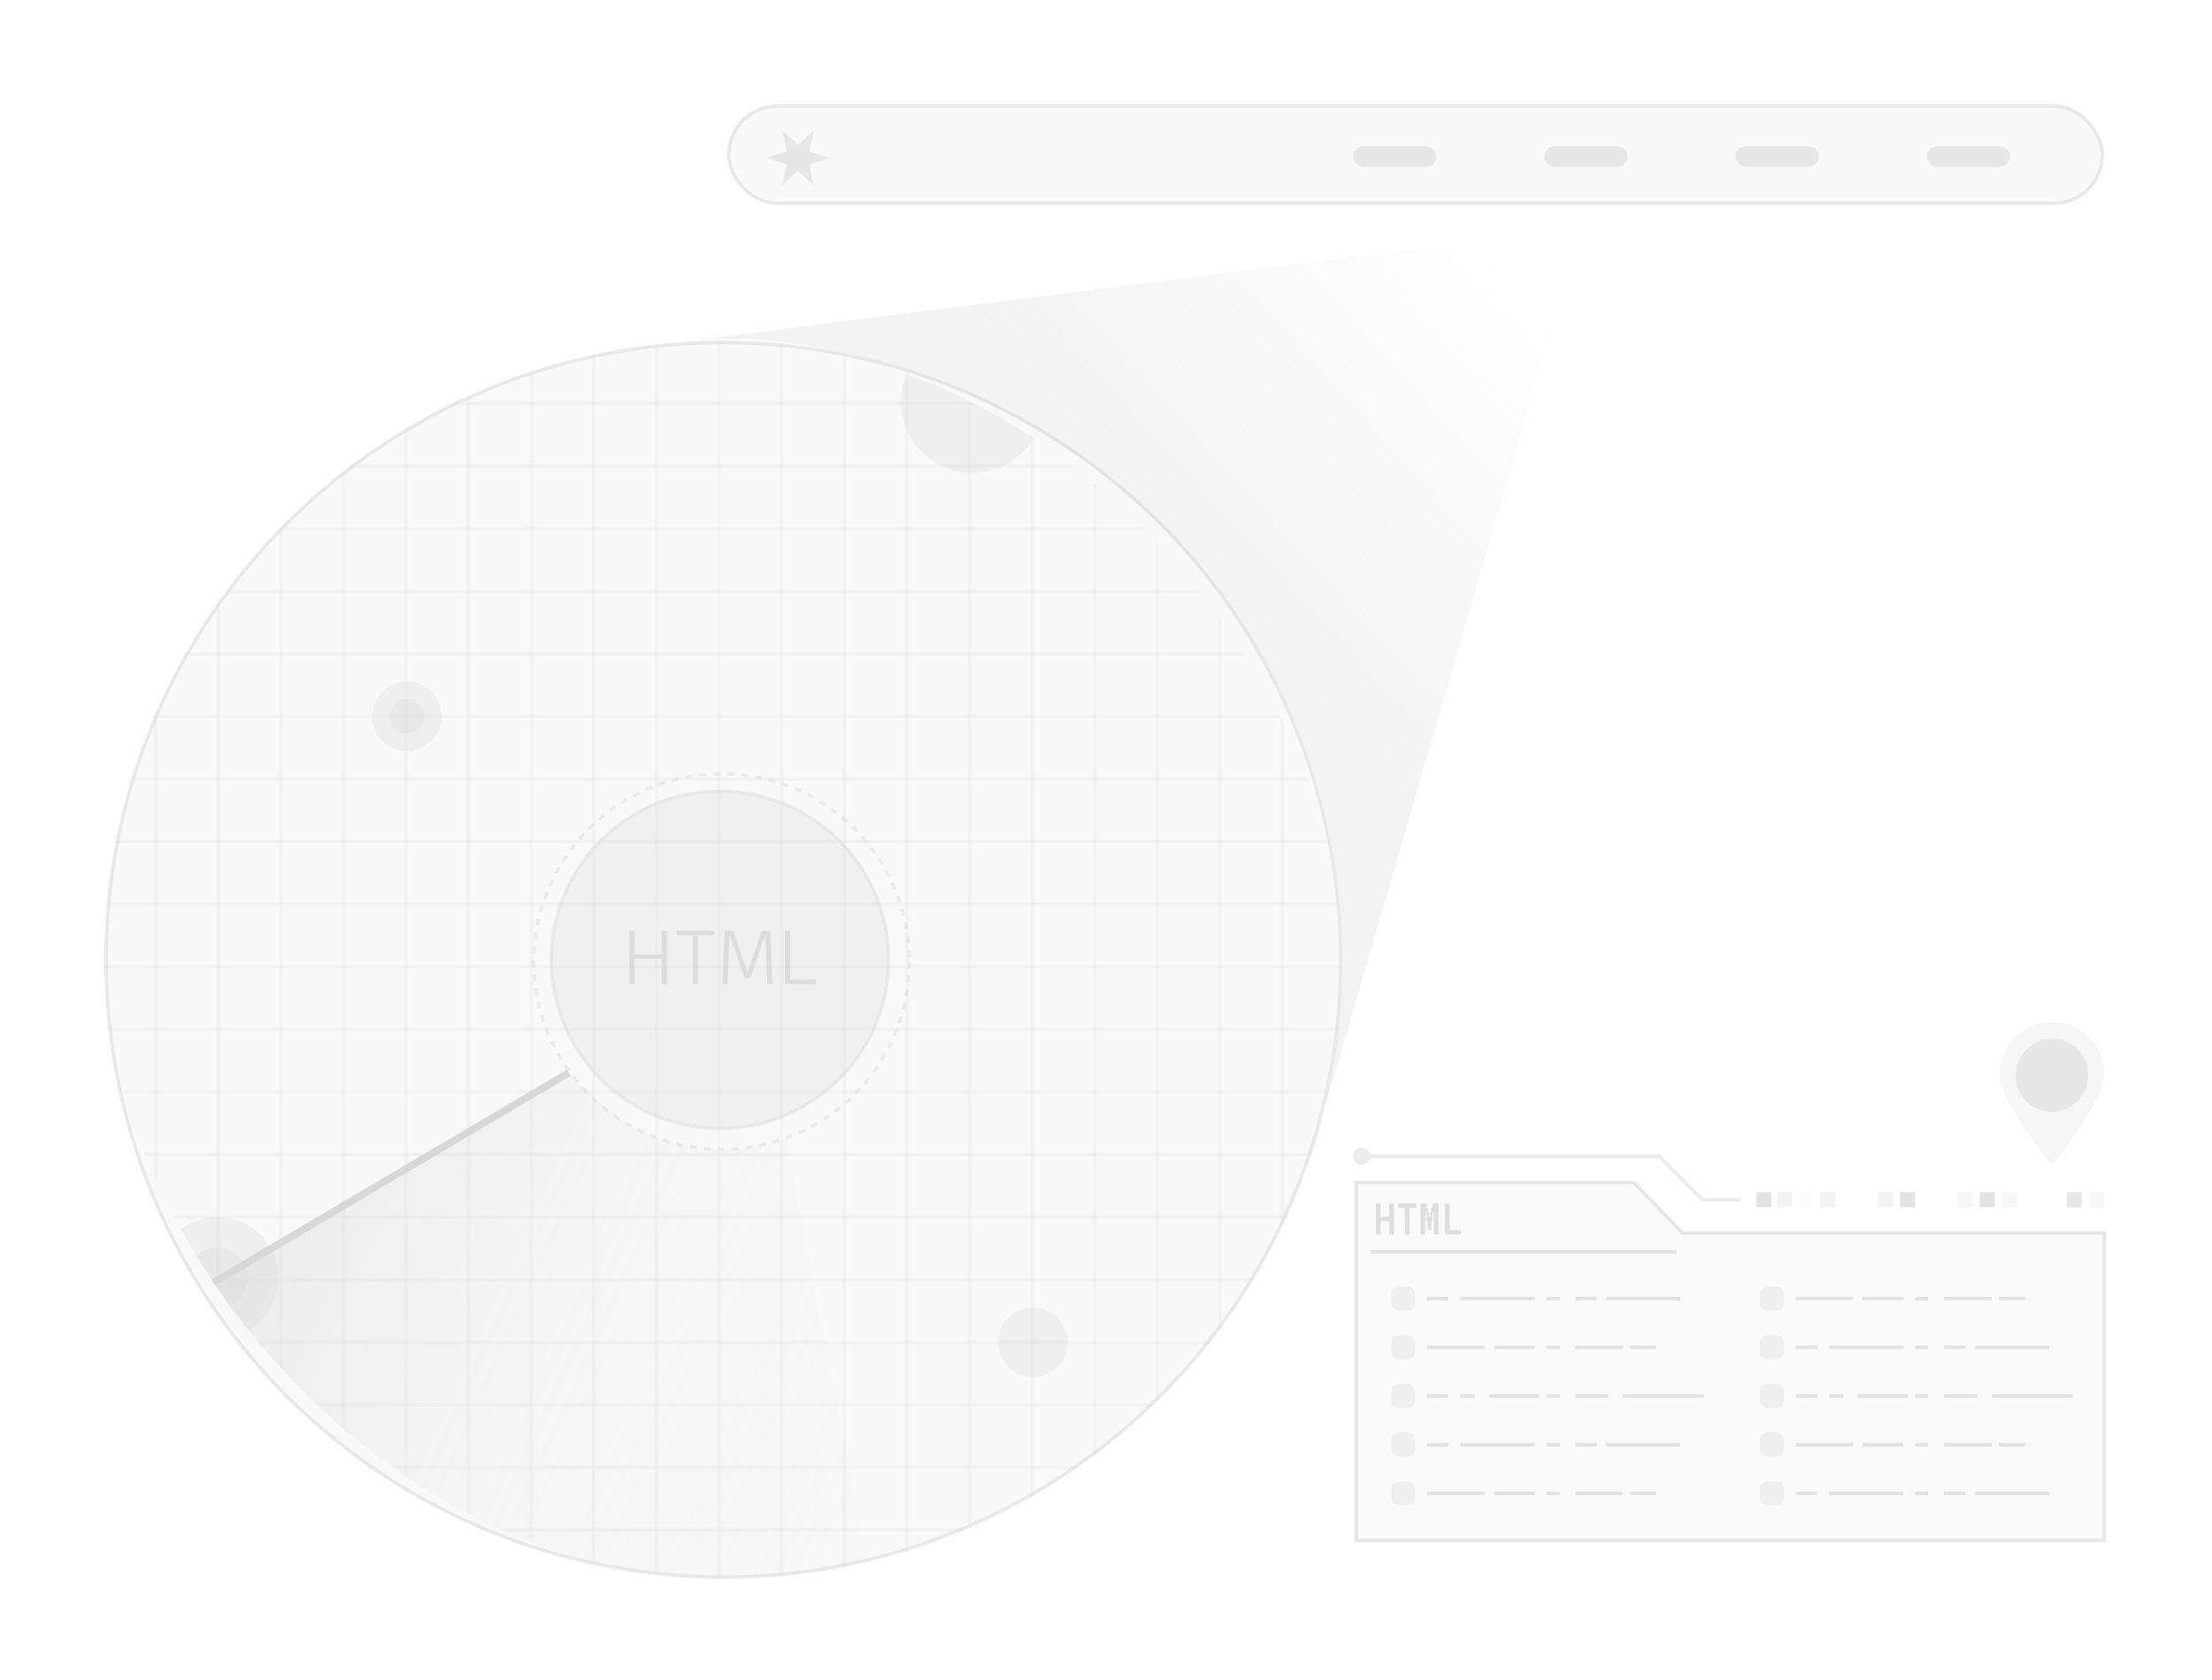 <svg width="636" height="483" viewBox="0 0 636 483" fill="none" xmlns="http://www.w3.org/2000/svg">
<rect opacity="0.5" x="209.5" y="30.5" width="395" height="28" rx="14" fill="#D7D7D7" fill-opacity="0.3" stroke="#D7D7D7"/>
<rect opacity="0.5" x="389" y="42" width="24" height="6" rx="3" fill="#D7D7D7"/>
<rect opacity="0.5" x="444" y="42" width="24" height="6" rx="3" fill="#D7D7D7"/>
<rect opacity="0.5" x="499" y="42" width="24" height="6" rx="3" fill="#D7D7D7"/>
<rect opacity="0.5" x="554" y="42" width="24" height="6" rx="3" fill="#D7D7D7"/>
<path opacity="0.5" d="M233.971 37.547L232.668 43.55L238.518 45.423L232.668 47.297L233.971 53.3L229.423 49.17L224.876 53.3L226.178 47.297L220.329 45.423L226.178 43.55L224.876 37.547L229.423 41.676L233.971 37.547Z" fill="#D7D7D7"/>
<circle opacity="0.5" cx="208" cy="276" r="177.5" fill="#D7D7D7" fill-opacity="0.3" stroke="#D7D7D7"/>
<path opacity="0.3" d="M198.5 98L454.5 65.5L380.493 320.103C378.802 327.221 376.883 333.577 375 339L380.493 320.103C389.872 280.614 392.223 217.682 342.5 160.5C292.5 103 223.333 94.847 198.5 98Z" fill="url(#paint0_linear_138_6955)"/>
<g clip-path="url(#clip0_138_6955)">
<path opacity="0.2" d="M-24 170H397.5" stroke="#D7D7D7"/>
<path opacity="0.2" d="M314.75 45.25L314.75 466.75" stroke="#D7D7D7"/>
<path opacity="0.2" d="M-24 188H397.5" stroke="#D7D7D7"/>
<path opacity="0.2" d="M296.75 45.25L296.75 466.75" stroke="#D7D7D7"/>
<path opacity="0.2" d="M-24 206H397.5" stroke="#D7D7D7"/>
<path opacity="0.2" d="M278.75 45.25L278.75 466.75" stroke="#D7D7D7"/>
<path opacity="0.2" d="M-24 224H397.5" stroke="#D7D7D7"/>
<path opacity="0.2" d="M260.75 45.25L260.75 466.75" stroke="#D7D7D7"/>
<path opacity="0.2" d="M-24 242H397.5" stroke="#D7D7D7"/>
<path opacity="0.2" d="M242.75 45.25L242.75 466.75" stroke="#D7D7D7"/>
<path opacity="0.2" d="M-24 260H397.5" stroke="#D7D7D7"/>
<path opacity="0.2" d="M224.75 45.25L224.75 466.75" stroke="#D7D7D7"/>
<path opacity="0.2" d="M-24 278H397.5" stroke="#D7D7D7"/>
<path opacity="0.2" d="M206.75 45.25L206.75 466.75" stroke="#D7D7D7"/>
<path opacity="0.2" d="M-24 296H397.5" stroke="#D7D7D7"/>
<path opacity="0.2" d="M188.75 45.25L188.75 466.75" stroke="#D7D7D7"/>
<path opacity="0.2" d="M-24 314H397.5" stroke="#D7D7D7"/>
<path opacity="0.2" d="M170.75 45.25L170.75 466.75" stroke="#D7D7D7"/>
<path opacity="0.2" d="M-24 332H397.5" stroke="#D7D7D7"/>
<path opacity="0.2" d="M152.75 45.25L152.75 466.75" stroke="#D7D7D7"/>
<path opacity="0.2" d="M-24 350H397.5" stroke="#D7D7D7"/>
<path opacity="0.2" d="M134.75 45.25L134.75 466.75" stroke="#D7D7D7"/>
<path opacity="0.2" d="M-24 368H397.5" stroke="#D7D7D7"/>
<path opacity="0.2" d="M116.75 45.25L116.75 466.75" stroke="#D7D7D7"/>
<path opacity="0.2" d="M-24 386H397.5" stroke="#D7D7D7"/>
<path opacity="0.2" d="M98.75 45.25L98.75 466.75" stroke="#D7D7D7"/>
<path opacity="0.2" d="M-24 404H397.5" stroke="#D7D7D7"/>
<path opacity="0.2" d="M80.75 45.25L80.75 466.75" stroke="#D7D7D7"/>
<path opacity="0.2" d="M-24 422H397.5" stroke="#D7D7D7"/>
<path opacity="0.2" d="M62.75 45.25L62.75 466.75" stroke="#D7D7D7"/>
<path opacity="0.2" d="M-24 440H397.5" stroke="#D7D7D7"/>
<path opacity="0.2" d="M44.75 45.25L44.75 466.75" stroke="#D7D7D7"/>
<path opacity="0.2" d="M-24 116H397.5" stroke="#D7D7D7"/>
<path opacity="0.2" d="M368.75 45.25L368.75 466.75" stroke="#D7D7D7"/>
<path opacity="0.2" d="M-24 152H397.5" stroke="#D7D7D7"/>
<path opacity="0.2" d="M332.75 45.25L332.75 466.75" stroke="#D7D7D7"/>
<path opacity="0.2" d="M-24 134H397.5" stroke="#D7D7D7"/>
<path opacity="0.2" d="M350.75 45.25L350.75 466.75" stroke="#D7D7D7"/>
<path opacity="0.2" d="M-24 98H397.5" stroke="#D7D7D7"/>
<circle opacity="0.4" cx="207" cy="276" r="48.5" fill="#D7D7D7" fill-opacity="0.6" stroke="#D7D7D7"/>
<path opacity="0.8" d="M182.444 283H180.944V267.664H182.444V283ZM191.732 283H190.232V267.664H191.732V283ZM181.808 274.444H190.856V275.704H181.808V274.444ZM199.192 283V267.892H200.692V283H199.192ZM194.5 268.924V267.664H205.384V268.924H194.5ZM207.726 283L208.374 267.664H210.786L214.818 279.436H214.998L219.03 267.664H221.454L222.09 283H220.626L220.374 276.124L220.122 269.188H219.894L215.754 281.236H214.062L209.934 269.188H209.706L209.454 276.136L209.202 283H207.726ZM227.186 283H225.686V267.664H227.186V283ZM226.466 281.716H234.602V283H226.466V281.716Z" fill="#D7D7D7"/>
<circle opacity="0.4" cx="207.5" cy="276.5" r="54" stroke="#D7D7D7" stroke-dasharray="2 2"/>
<circle opacity="0.3" cx="117" cy="206" r="10" fill="#D7D7D7"/>
<circle opacity="0.3" cx="117" cy="206" r="5" fill="#D7D7D7"/>
<circle opacity="0.3" cx="279.5" cy="115.5" r="20.5" fill="#D7D7D7"/>
<circle opacity="0.3" cx="297" cy="386" r="10" fill="#D7D7D7"/>
<circle opacity="0.3" cx="62.5" cy="367.5" r="17.5" fill="#D7D7D7"/>
<circle opacity="0.3" cx="62.5" cy="367.5" r="8.75" fill="#D7D7D7"/>
<g filter="url(#filter0_f_138_6955)">
<path d="M163.5 308.5L58.5 370.5" stroke="#D7D7D7" stroke-width="2"/>
</g>
<path d="M163.5 308.5L58.5 370.5" stroke="#D7D7D7" stroke-width="2"/>
<path opacity="0.5" d="M226 328C193 337 172 319.5 163.5 308L50.5 374.5C58.333 388 83.8 421.1 123 445.5C162.2 469.9 224.333 462.333 250.5 455.5L226 328Z" fill="url(#paint1_linear_138_6955)"/>
</g>
<path opacity="0.8" d="M400.76 347.32C400.803 347.491 400.824 347.704 400.824 347.96C400.824 348.205 400.803 348.419 400.76 348.6C400.803 348.771 400.824 348.984 400.824 349.24C400.824 349.485 400.803 349.699 400.76 349.88C400.803 350.051 400.824 350.264 400.824 350.52C400.824 350.765 400.803 350.979 400.76 351.16C400.803 351.331 400.824 351.544 400.824 351.8C400.824 352.045 400.803 352.259 400.76 352.44C400.803 352.611 400.824 352.824 400.824 353.08C400.824 353.325 400.803 353.539 400.76 353.72C400.803 353.891 400.824 354.104 400.824 354.36C400.824 354.605 400.803 354.819 400.76 355H399.48C399.437 354.819 399.416 354.605 399.416 354.36C399.416 354.104 399.437 353.891 399.48 353.72C399.437 353.539 399.416 353.325 399.416 353.08C399.416 352.824 399.437 352.611 399.48 352.44C399.437 352.259 399.416 352.045 399.416 351.8C399.416 351.544 399.437 351.331 399.48 351.16H396.92C396.963 351.331 396.984 351.544 396.984 351.8C396.984 352.045 396.963 352.259 396.92 352.44C396.963 352.611 396.984 352.824 396.984 353.08C396.984 353.325 396.963 353.539 396.92 353.72C396.963 353.891 396.984 354.104 396.984 354.36C396.984 354.605 396.963 354.819 396.92 355H395.64C395.597 354.819 395.576 354.605 395.576 354.36C395.576 354.104 395.597 353.891 395.64 353.72C395.597 353.539 395.576 353.325 395.576 353.08C395.576 352.824 395.597 352.611 395.64 352.44C395.597 352.259 395.576 352.045 395.576 351.8C395.576 351.544 395.597 351.331 395.64 351.16C395.597 350.979 395.576 350.765 395.576 350.52C395.576 350.264 395.597 350.051 395.64 349.88C395.597 349.699 395.576 349.485 395.576 349.24C395.576 348.984 395.597 348.771 395.64 348.6C395.597 348.419 395.576 348.205 395.576 347.96C395.576 347.704 395.597 347.491 395.64 347.32C395.597 347.139 395.576 346.925 395.576 346.68C395.576 346.424 395.597 346.211 395.64 346.04H396.92C396.963 346.211 396.984 346.424 396.984 346.68C396.984 346.925 396.963 347.139 396.92 347.32C396.963 347.491 396.984 347.704 396.984 347.96C396.984 348.205 396.963 348.419 396.92 348.6C396.963 348.771 396.984 348.984 396.984 349.24C396.984 349.485 396.963 349.699 396.92 349.88H399.48C399.437 349.699 399.416 349.485 399.416 349.24C399.416 348.984 399.437 348.771 399.48 348.6C399.437 348.419 399.416 348.205 399.416 347.96C399.416 347.704 399.437 347.491 399.48 347.32C399.437 347.139 399.416 346.925 399.416 346.68C399.416 346.424 399.437 346.211 399.48 346.04H400.76C400.803 346.211 400.824 346.424 400.824 346.68C400.824 346.925 400.803 347.139 400.76 347.32ZM407.23 346.68C407.23 346.925 407.209 347.139 407.166 347.32H405.246C405.289 347.491 405.31 347.704 405.31 347.96C405.31 348.205 405.289 348.419 405.246 348.6C405.289 348.771 405.31 348.984 405.31 349.24C405.31 349.485 405.289 349.699 405.246 349.88C405.289 350.051 405.31 350.264 405.31 350.52C405.31 350.765 405.289 350.979 405.246 351.16C405.289 351.331 405.31 351.544 405.31 351.8C405.31 352.045 405.289 352.259 405.246 352.44C405.289 352.611 405.31 352.824 405.31 353.08C405.31 353.325 405.289 353.539 405.246 353.72C405.289 353.891 405.31 354.104 405.31 354.36C405.31 354.605 405.289 354.819 405.246 355H403.966C403.924 354.819 403.902 354.605 403.902 354.36C403.902 354.104 403.924 353.891 403.966 353.72C403.924 353.539 403.902 353.325 403.902 353.08C403.902 352.824 403.924 352.611 403.966 352.44C403.924 352.259 403.902 352.045 403.902 351.8C403.902 351.544 403.924 351.331 403.966 351.16C403.924 350.979 403.902 350.765 403.902 350.52C403.902 350.264 403.924 350.051 403.966 349.88C403.924 349.699 403.902 349.485 403.902 349.24C403.902 348.984 403.924 348.771 403.966 348.6C403.924 348.419 403.902 348.205 403.902 347.96C403.902 347.704 403.924 347.491 403.966 347.32H402.046C402.004 347.139 401.982 346.925 401.982 346.68C401.982 346.424 402.004 346.211 402.046 346.04H407.166C407.209 346.211 407.23 346.424 407.23 346.68ZM413.573 347.32C413.615 347.491 413.637 347.704 413.637 347.96C413.637 348.205 413.615 348.419 413.573 348.6C413.615 348.771 413.637 348.984 413.637 349.24C413.637 349.485 413.615 349.699 413.573 349.88C413.615 350.051 413.637 350.264 413.637 350.52C413.637 350.765 413.615 350.979 413.573 351.16C413.615 351.331 413.637 351.544 413.637 351.8C413.637 352.045 413.615 352.259 413.573 352.44C413.615 352.611 413.637 352.824 413.637 353.08C413.637 353.325 413.615 353.539 413.573 353.72C413.615 353.891 413.637 354.104 413.637 354.36C413.637 354.605 413.615 354.819 413.573 355H412.293C412.25 354.819 412.229 354.605 412.229 354.36C412.229 354.104 412.25 353.891 412.293 353.72C412.25 353.539 412.229 353.325 412.229 353.08C412.229 352.824 412.25 352.611 412.293 352.44C412.25 352.259 412.229 352.045 412.229 351.8C412.229 351.544 412.25 351.331 412.293 351.16C412.25 350.979 412.229 350.765 412.229 350.52C412.229 350.264 412.25 350.051 412.293 349.88C412.25 349.699 412.229 349.485 412.229 349.24C412.229 348.984 412.25 348.771 412.293 348.6H411.812C411.855 348.771 411.877 348.984 411.877 349.24C411.877 349.485 411.855 349.699 411.812 349.88C411.855 350.051 411.877 350.264 411.877 350.52C411.877 350.765 411.855 350.979 411.812 351.16H411.493C411.535 351.331 411.557 351.544 411.557 351.8C411.557 352.045 411.535 352.259 411.493 352.44C411.535 352.611 411.557 352.824 411.557 353.08C411.557 353.325 411.535 353.539 411.493 353.72H410.533C410.49 353.539 410.469 353.325 410.469 353.08C410.469 352.824 410.49 352.611 410.533 352.44C410.49 352.259 410.469 352.045 410.469 351.8C410.469 351.544 410.49 351.331 410.533 351.16H410.213C410.17 350.979 410.149 350.765 410.149 350.52C410.149 350.264 410.17 350.051 410.213 349.88C410.17 349.699 410.149 349.485 410.149 349.24C410.149 348.984 410.17 348.771 410.213 348.6H409.733C409.775 348.771 409.797 348.984 409.797 349.24C409.797 349.485 409.775 349.699 409.733 349.88C409.775 350.051 409.797 350.264 409.797 350.52C409.797 350.765 409.775 350.979 409.733 351.16C409.775 351.331 409.797 351.544 409.797 351.8C409.797 352.045 409.775 352.259 409.733 352.44C409.775 352.611 409.797 352.824 409.797 353.08C409.797 353.325 409.775 353.539 409.733 353.72C409.775 353.891 409.797 354.104 409.797 354.36C409.797 354.605 409.775 354.819 409.733 355H408.453C408.41 354.819 408.389 354.605 408.389 354.36C408.389 354.104 408.41 353.891 408.453 353.72C408.41 353.539 408.389 353.325 408.389 353.08C408.389 352.824 408.41 352.611 408.453 352.44C408.41 352.259 408.389 352.045 408.389 351.8C408.389 351.544 408.41 351.331 408.453 351.16C408.41 350.979 408.389 350.765 408.389 350.52C408.389 350.264 408.41 350.051 408.453 349.88C408.41 349.699 408.389 349.485 408.389 349.24C408.389 348.984 408.41 348.771 408.453 348.6C408.41 348.419 408.389 348.205 408.389 347.96C408.389 347.704 408.41 347.491 408.453 347.32C408.41 347.139 408.389 346.925 408.389 346.68C408.389 346.424 408.41 346.211 408.453 346.04H410.053C410.095 346.211 410.117 346.424 410.117 346.68C410.117 346.925 410.095 347.139 410.053 347.32H410.533C410.575 347.491 410.597 347.704 410.597 347.96C410.597 348.205 410.575 348.419 410.533 348.6H410.773C410.815 348.771 410.837 348.984 410.837 349.24C410.837 349.485 410.815 349.699 410.773 349.88H411.253C411.21 349.699 411.189 349.485 411.189 349.24C411.189 348.984 411.21 348.771 411.253 348.6H411.493C411.45 348.419 411.429 348.205 411.429 347.96C411.429 347.704 411.45 347.491 411.493 347.32H411.973C411.93 347.139 411.909 346.925 411.909 346.68C411.909 346.424 411.93 346.211 411.973 346.04H413.573C413.615 346.211 413.637 346.424 413.637 346.68C413.637 346.925 413.615 347.139 413.573 347.32ZM419.979 353.72C420.021 353.891 420.043 354.104 420.043 354.36C420.043 354.605 420.021 354.819 419.979 355H415.499C415.456 354.819 415.435 354.605 415.435 354.36C415.435 354.104 415.456 353.891 415.499 353.72C415.456 353.539 415.435 353.325 415.435 353.08C415.435 352.824 415.456 352.611 415.499 352.44C415.456 352.259 415.435 352.045 415.435 351.8C415.435 351.544 415.456 351.331 415.499 351.16C415.456 350.979 415.435 350.765 415.435 350.52C415.435 350.264 415.456 350.051 415.499 349.88C415.456 349.699 415.435 349.485 415.435 349.24C415.435 348.984 415.456 348.771 415.499 348.6C415.456 348.419 415.435 348.205 415.435 347.96C415.435 347.704 415.456 347.491 415.499 347.32C415.456 347.139 415.435 346.925 415.435 346.68C415.435 346.424 415.456 346.211 415.499 346.04H416.779C416.821 346.211 416.843 346.424 416.843 346.68C416.843 346.925 416.821 347.139 416.779 347.32C416.821 347.491 416.843 347.704 416.843 347.96C416.843 348.205 416.821 348.419 416.779 348.6C416.821 348.771 416.843 348.984 416.843 349.24C416.843 349.485 416.821 349.699 416.779 349.88C416.821 350.051 416.843 350.264 416.843 350.52C416.843 350.765 416.821 350.979 416.779 351.16C416.821 351.331 416.843 351.544 416.843 351.8C416.843 352.045 416.821 352.259 416.779 352.44C416.821 352.611 416.843 352.824 416.843 353.08C416.843 353.325 416.821 353.539 416.779 353.72H419.979Z" fill="#D7D7D7"/>
<path opacity="0.6" d="M605 443H390V340H469.719L483.73 354.571H605V443Z" fill="#D7D7D7" fill-opacity="0.2" stroke="#D7D7D7"/>
<path opacity="0.7" d="M394 360H482" stroke="#D7D7D7"/>
<rect opacity="0.2" x="605" y="342.854" width="4.293" height="4.293" transform="rotate(90 605 342.854)" fill="#D7D7D7"/>
<rect opacity="0.6" x="598.561" y="342.854" width="4.293" height="4.293" transform="rotate(90 598.561 342.854)" fill="#D7D7D7"/>
<rect opacity="0.2" x="579.959" y="342.854" width="4.293" height="4.293" transform="rotate(90 579.959 342.854)" fill="#D7D7D7"/>
<rect opacity="0.7" x="573.52" y="342.854" width="4.293" height="4.293" transform="rotate(90 573.52 342.854)" fill="#D7D7D7"/>
<rect opacity="0.2" x="567.081" y="342.854" width="4.293" height="4.293" transform="rotate(90 567.081 342.854)" fill="#D7D7D7"/>
<rect opacity="0.7" x="550.626" y="342.854" width="4.293" height="4.293" transform="rotate(90 550.626 342.854)" fill="#D7D7D7"/>
<rect opacity="0.3" x="527.732" y="342.854" width="4.293" height="4.293" transform="rotate(90 527.732 342.854)" fill="#D7D7D7"/>
<rect opacity="0.3" x="544.293" y="342.854" width="4.293" height="4.293" transform="rotate(90 544.293 342.854)" fill="#D7D7D7"/>
<rect opacity="0.3" x="515.293" y="342.854" width="4.293" height="4.293" transform="rotate(90 515.293 342.854)" fill="#D7D7D7"/>
<rect opacity="0.7" x="509.293" y="342.854" width="4.293" height="4.293" transform="rotate(90 509.293 342.854)" fill="#D7D7D7"/>
<rect opacity="0.1" x="521.293" y="342.854" width="4.293" height="4.293" transform="rotate(90 521.293 342.854)" fill="#D7D7D7"/>
<rect opacity="0.3" x="400" y="370" width="6.87" height="6.87" rx="2" fill="#D7D7D7"/>
<path opacity="0.7" d="M410.305 373.435H416.489" stroke="#D7D7D7"/>
<path opacity="0.7" d="M452.901 373.435H459.084" stroke="#D7D7D7"/>
<path opacity="0.7" d="M444.656 373.435H448.435" stroke="#D7D7D7"/>
<path opacity="0.7" d="M419.924 373.435H441.221" stroke="#D7D7D7"/>
<path opacity="0.7" d="M461.832 373.435H483.13" stroke="#D7D7D7"/>
<rect opacity="0.3" x="400" y="412" width="6.87" height="6.87" rx="2" fill="#D7D7D7"/>
<path opacity="0.7" d="M410.305 415.435H416.489" stroke="#D7D7D7"/>
<path opacity="0.7" d="M452.901 415.435H459.084" stroke="#D7D7D7"/>
<path opacity="0.7" d="M444.656 415.435H448.435" stroke="#D7D7D7"/>
<path opacity="0.7" d="M419.924 415.435H441.221" stroke="#D7D7D7"/>
<path opacity="0.7" d="M461.832 415.435H483.13" stroke="#D7D7D7"/>
<rect opacity="0.3" x="400" y="398" width="6.87" height="6.87" rx="2" fill="#D7D7D7"/>
<path opacity="0.7" d="M410.305 401.435H416.489" stroke="#D7D7D7"/>
<path opacity="0.7" d="M452.901 401.435H462.519" stroke="#D7D7D7"/>
<path opacity="0.7" d="M444.656 401.435H448.435" stroke="#D7D7D7"/>
<path opacity="0.7" d="M419.924 401.435H424.046" stroke="#D7D7D7"/>
<path opacity="0.7" d="M428.168 401.435H442.595" stroke="#D7D7D7"/>
<path opacity="0.7" d="M466.641 401.435L490 401.435" stroke="#D7D7D7"/>
<rect opacity="0.3" x="400" y="384" width="6.87" height="6.87" rx="2" fill="#D7D7D7"/>
<path opacity="0.7" d="M410.305 387.435H426.794" stroke="#D7D7D7"/>
<path opacity="0.7" d="M452.901 387.435H466.641" stroke="#D7D7D7"/>
<path opacity="0.7" d="M444.656 387.435H448.435" stroke="#D7D7D7"/>
<path opacity="0.7" d="M429.542 387.435L441.221 387.435" stroke="#D7D7D7"/>
<path opacity="0.7" d="M468.702 387.435L476.26 387.435" stroke="#D7D7D7"/>
<rect opacity="0.3" x="400" y="426" width="6.87" height="6.87" rx="2" fill="#D7D7D7"/>
<path opacity="0.7" d="M410.305 429.435H426.794" stroke="#D7D7D7"/>
<path opacity="0.7" d="M452.901 429.435H466.641" stroke="#D7D7D7"/>
<path opacity="0.7" d="M444.656 429.435H448.435" stroke="#D7D7D7"/>
<path opacity="0.7" d="M429.542 429.435L441.221 429.435" stroke="#D7D7D7"/>
<path opacity="0.7" d="M468.702 429.435L476.26 429.435" stroke="#D7D7D7"/>
<rect opacity="0.3" width="6.87" height="6.87" rx="2" transform="matrix(1 0 0 -1 506 432.87)" fill="#D7D7D7"/>
<path opacity="0.7" d="M516.305 429.435H522.489" stroke="#D7D7D7"/>
<path opacity="0.7" d="M558.901 429.435H565.084" stroke="#D7D7D7"/>
<path opacity="0.7" d="M550.656 429.435H554.435" stroke="#D7D7D7"/>
<path opacity="0.7" d="M525.924 429.435H547.221" stroke="#D7D7D7"/>
<path opacity="0.7" d="M567.832 429.435H589.13" stroke="#D7D7D7"/>
<rect opacity="0.3" width="6.87" height="6.87" rx="2" transform="matrix(1 0 0 -1 506 390.87)" fill="#D7D7D7"/>
<path opacity="0.7" d="M516.305 387.435H522.489" stroke="#D7D7D7"/>
<path opacity="0.7" d="M558.901 387.435H565.084" stroke="#D7D7D7"/>
<path opacity="0.7" d="M550.656 387.435H554.435" stroke="#D7D7D7"/>
<path opacity="0.7" d="M525.924 387.435H547.221" stroke="#D7D7D7"/>
<path opacity="0.7" d="M567.832 387.435H589.13" stroke="#D7D7D7"/>
<rect opacity="0.3" width="6.87" height="6.87" rx="2" transform="matrix(1 0 0 -1 506 404.87)" fill="#D7D7D7"/>
<path opacity="0.7" d="M516.305 401.435H522.489" stroke="#D7D7D7"/>
<path opacity="0.7" d="M558.901 401.435H568.519" stroke="#D7D7D7"/>
<path opacity="0.7" d="M550.656 401.435H554.435" stroke="#D7D7D7"/>
<path opacity="0.7" d="M525.924 401.435H530.046" stroke="#D7D7D7"/>
<path opacity="0.7" d="M534.168 401.435H548.595" stroke="#D7D7D7"/>
<path opacity="0.7" d="M572.641 401.435L596 401.435" stroke="#D7D7D7"/>
<rect opacity="0.3" width="6.87" height="6.87" rx="2" transform="matrix(1 0 0 -1 506 418.87)" fill="#D7D7D7"/>
<path opacity="0.7" d="M516.305 415.435H532.794" stroke="#D7D7D7"/>
<path opacity="0.7" d="M558.901 415.435H572.641" stroke="#D7D7D7"/>
<path opacity="0.7" d="M550.656 415.435H554.435" stroke="#D7D7D7"/>
<path opacity="0.7" d="M535.542 415.435L547.221 415.435" stroke="#D7D7D7"/>
<path opacity="0.7" d="M574.702 415.435L582.26 415.435" stroke="#D7D7D7"/>
<rect opacity="0.3" width="6.87" height="6.87" rx="2" transform="matrix(1 0 0 -1 506 376.87)" fill="#D7D7D7"/>
<path opacity="0.7" d="M516.305 373.435H532.794" stroke="#D7D7D7"/>
<path opacity="0.7" d="M558.901 373.435H572.641" stroke="#D7D7D7"/>
<path opacity="0.7" d="M550.656 373.435H554.435" stroke="#D7D7D7"/>
<path opacity="0.7" d="M535.542 373.435L547.221 373.435" stroke="#D7D7D7"/>
<path opacity="0.7" d="M574.702 373.435L582.26 373.435" stroke="#D7D7D7"/>
<g opacity="0.5">
<path d="M393.5 332.5H477L489.5 345H500.5" stroke="#D7D7D7"/>
<circle cx="391.5" cy="332.5" r="2.5" fill="#D9D9D9"/>
</g>
<g opacity="0.6" clip-path="url(#clip1_138_6955)">
<path opacity="0.4" d="M605 308.859C605 317.114 590 335 590 335C590 335 575 317.114 575 308.859C575 300.604 581.667 294 590 294C598.333 294 605 300.604 605 308.859Z" fill="#D7D7D7"/>
<ellipse cx="590" cy="309.229" rx="10.385" ry="10.543" fill="#D7D7D7"/>
</g>
<defs>
<filter id="filter0_f_138_6955" x="52.992" y="302.639" width="116.017" height="73.722" filterUnits="userSpaceOnUse" color-interpolation-filters="sRGB">
<feFlood flood-opacity="0" result="BackgroundImageFix"/>
<feBlend mode="normal" in="SourceGraphic" in2="BackgroundImageFix" result="shape"/>
<feGaussianBlur stdDeviation="2.5" result="effect1_foregroundBlur_138_6955"/>
</filter>
<linearGradient id="paint0_linear_138_6955" x1="341.5" y1="160.5" x2="437" y2="73.5" gradientUnits="userSpaceOnUse">
<stop stop-color="#D7D7D7"/>
<stop offset="1" stop-color="#D7D7D7" stop-opacity="0"/>
</linearGradient>
<linearGradient id="paint1_linear_138_6955" x1="62.5" y1="316.5" x2="286" y2="417" gradientUnits="userSpaceOnUse">
<stop stop-color="#D9D9D9"/>
<stop offset="0.388" stop-color="#D9D9D9" stop-opacity="0.297"/>
<stop offset="1" stop-color="#D9D9D9" stop-opacity="0"/>
</linearGradient>
<clipPath id="clip0_138_6955">
<rect x="30" y="98" width="356" height="356" rx="178" fill="white"/>
</clipPath>
<clipPath id="clip1_138_6955">
<rect width="30" height="41" fill="white" transform="translate(575 294)"/>
</clipPath>
</defs>
</svg>
